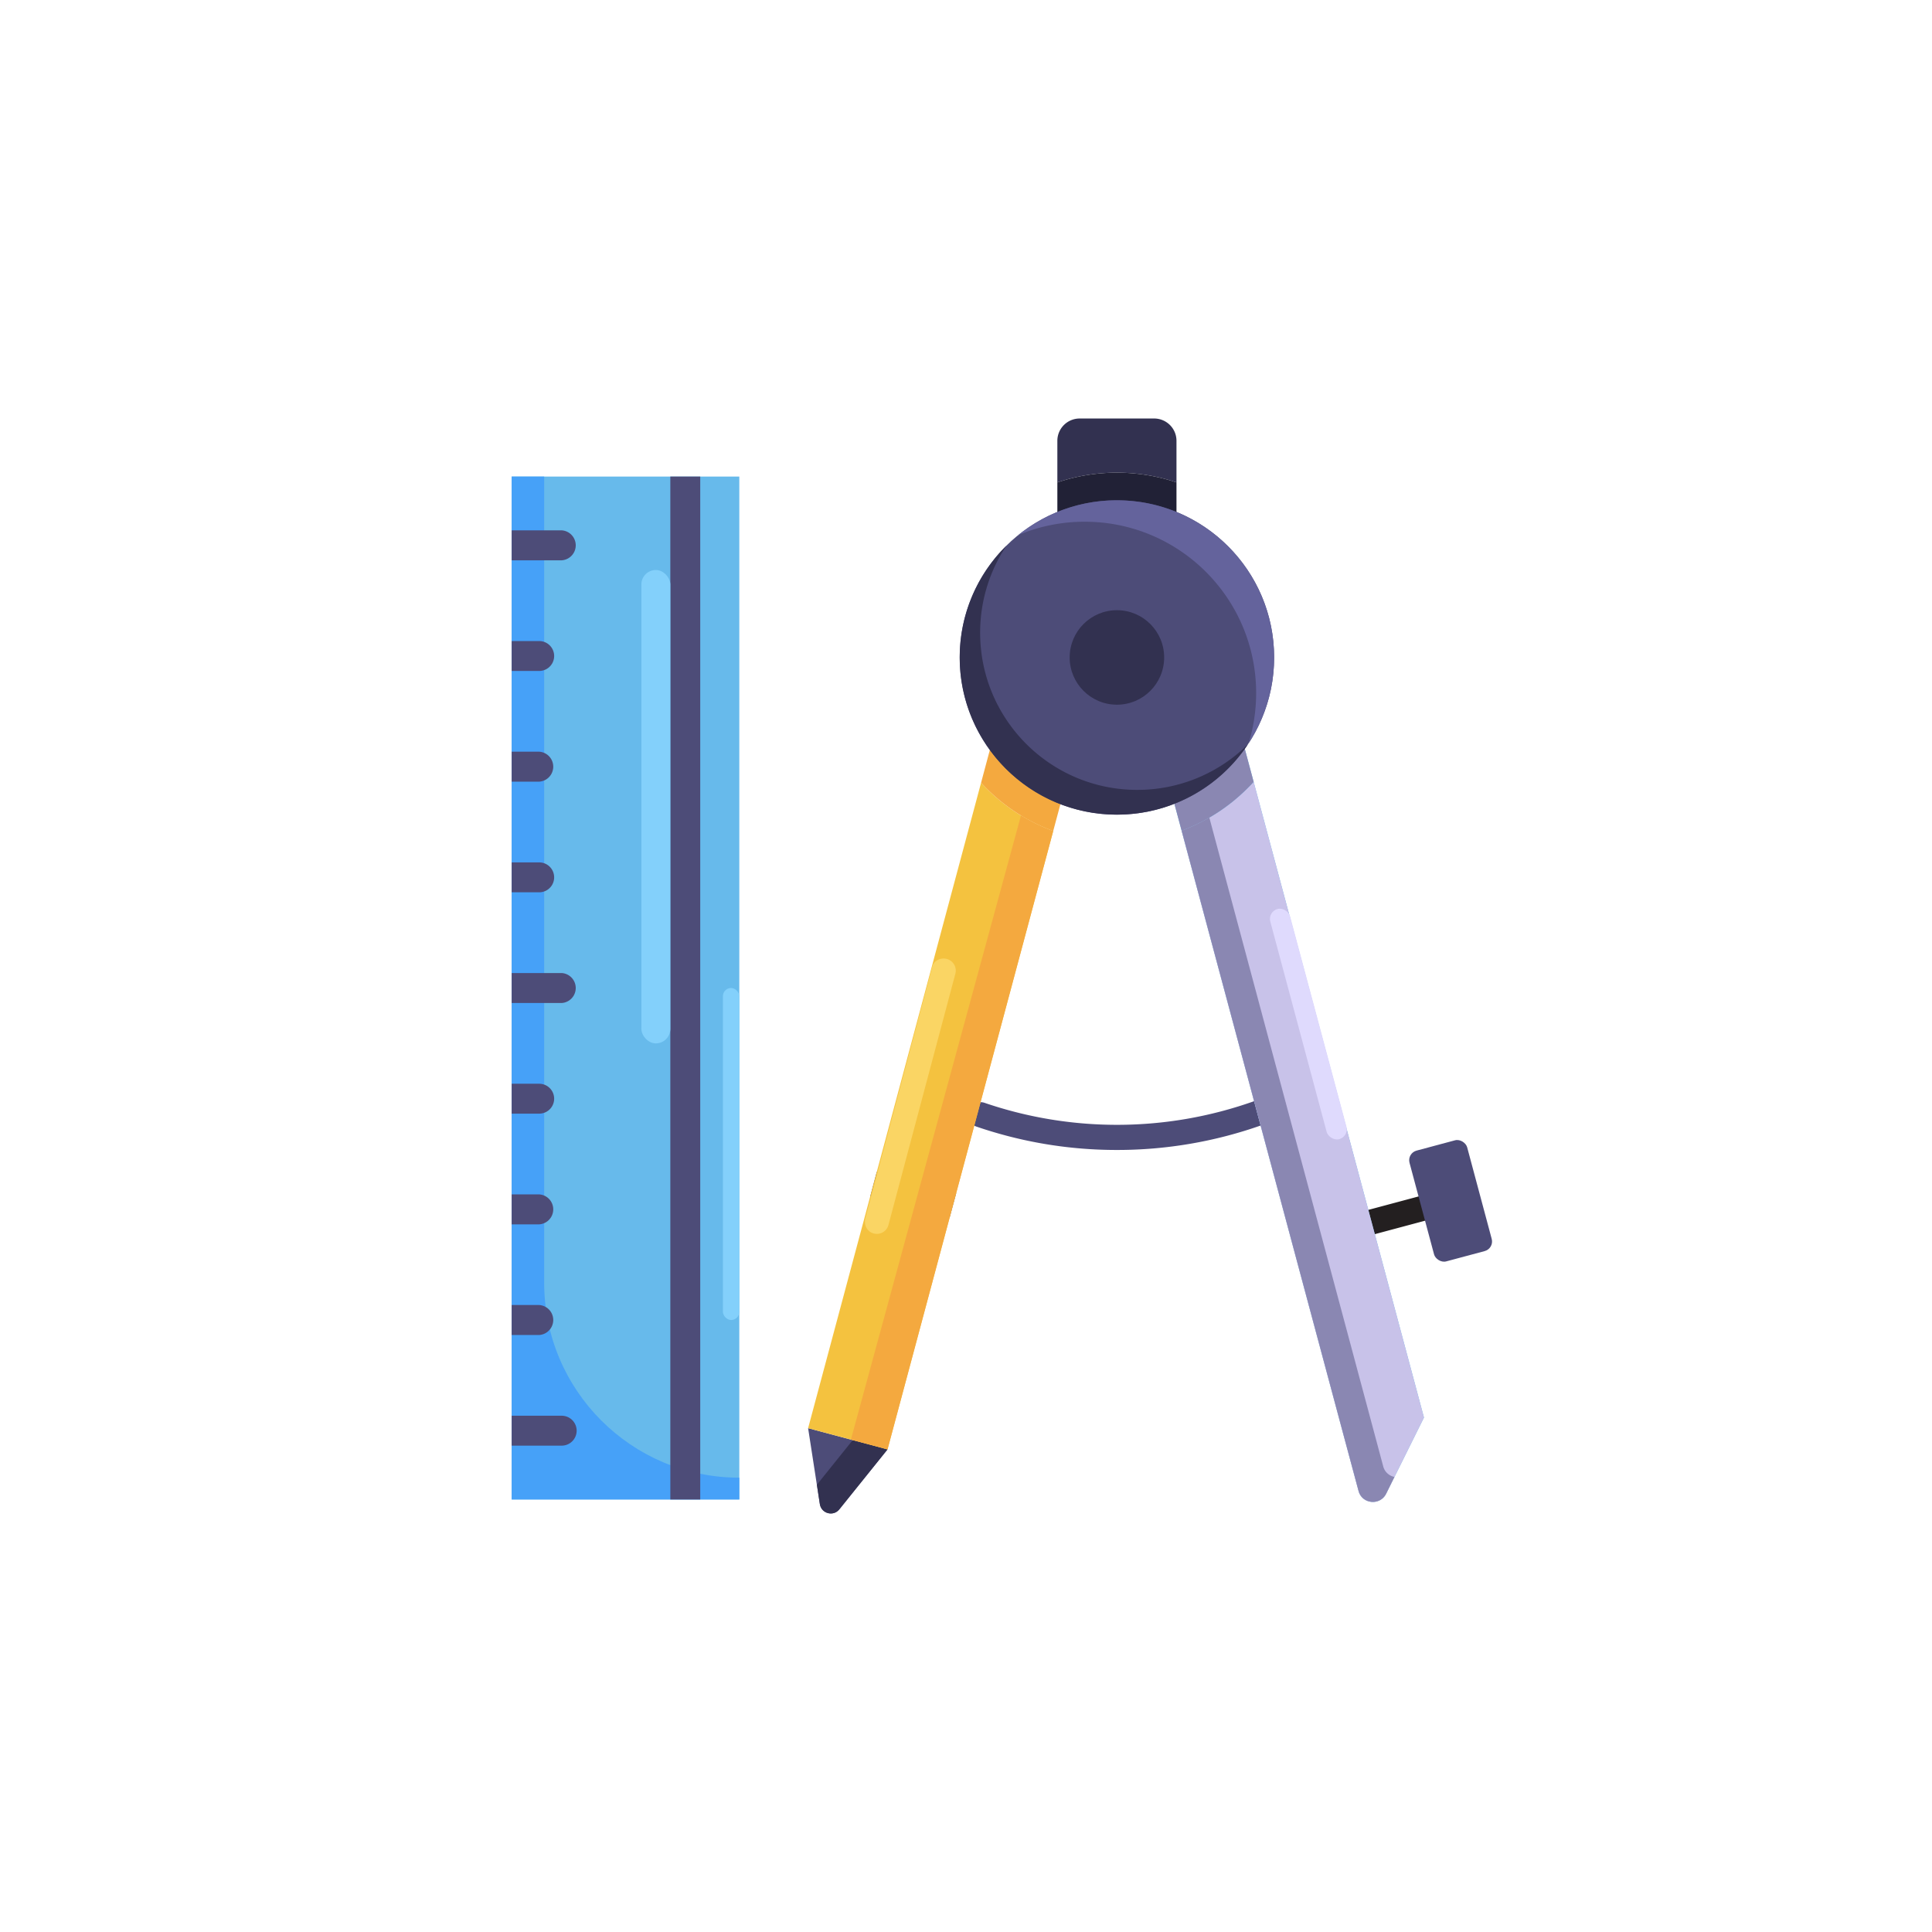 <svg width="64px" height="64px" viewBox="-512.5 -512.5 3075.00 3075.00" data-name="Layer 2" id="Layer_2" xmlns="http://www.w3.org/2000/svg" fill="#000000"><g id="SVGRepo_bgCarrier" stroke-width="0"></g><g id="SVGRepo_tracerCarrier" stroke-linecap="round" stroke-linejoin="round"></g><g id="SVGRepo_iconCarrier"><defs><style>.cls-1{fill:#4d4c78;}.cls-2{fill:#323150;}.cls-3{fill:#231f20;}.cls-4{fill:#67baeb;}.cls-5{fill:#f4c23f;}.cls-6{fill:#f4a93f;}.cls-7{fill:#c8c2e9;}.cls-8{fill:#8a87b2;}.cls-9{fill:#212136;}.cls-10{fill:#64639c;}.cls-11{fill:#46a1f8;}.cls-12{fill:#83d0fb;}.cls-13{fill:#dfdafd;}.cls-14{fill:#fad564;}</style></defs><title></title><path class="cls-1" d="M1265.2,1317.8a686.3,686.3,0,0,1-224.2-37.4,20,20,0,0,1,13-37.8,651.6,651.6,0,0,0,428-1.9,20,20,0,1,1,13.4,37.7A688.4,688.4,0,0,1,1265.2,1317.8Z"></path><path class="cls-1" d="M792.4,1881.5l-18.7-120.9,126.4,33.8-76.7,95.4C813.9,1901.7,794.8,1896.6,792.4,1881.5Z"></path><path class="cls-2" d="M844.7,1779.6l-57,71,4.7,30.9c2.4,15.1,21.5,20.2,31,8.3l76.7-95.4Z"></path><polygon class="cls-1" points="883 1352.7 883 1352.7 872.7 1391.4 999 1425.2 999 1425.2 1009.4 1386.6 883 1352.7"></polygon><path class="cls-3" d="M1670.5,1452.5a20,20,0,0,1-5.2-39.3l79.9-21.4a20,20,0,0,1,10.4,38.6l-79.9,21.4A19.1,19.1,0,0,1,1670.5,1452.5Z"></path><path class="cls-4" d="M1328.4,661.3l299.1,1116.2,22.3,83c5.6,21,34.2,23.8,43.9,4.4l60.2-121.2L1454.8,627.4Z"></path><rect class="cls-1" height="182.53" rx="15.8" ry="15.8" transform="translate(-300.8 512.6) rotate(-15)" width="95" x="1748.8" y="1307.5"></rect><path class="cls-2" d="M1360,255.3V189a35.5,35.5,0,0,0-35.4-35.4H1205.9a35.5,35.5,0,0,0-35.5,35.4v66.3a297.7,297.7,0,0,1,189.6,0Z"></path><path class="cls-5" d="M1049,733.3,773.7,1760.6l126.4,33.8,263.7-984.2a293.2,293.2,0,0,1-106.6-68.3C1054.4,739.1,1051.7,736.2,1049,733.3Z"></path><path class="cls-6" d="M1112.5,785.4,841.8,1778.8l58.3,15.6,263.7-984.2A285.2,285.2,0,0,1,1112.5,785.4Z"></path><path class="cls-7" d="M1482.8,731.9c-3.1,3.4-6.3,6.8-9.6,10a292.5,292.5,0,0,1-105,67.7l259.3,967.9,22.3,83c5.6,21,34.2,23.8,43.9,4.4l60.2-121.2Z"></path><path class="cls-8" d="M1689,1821.2l-22.2-82.9L1412.3,788.8a300.7,300.7,0,0,1-44.1,20.8l259.3,967.9,22.3,83c5.6,21,34.2,23.8,43.9,4.4l13.2-26.7A23,23,0,0,1,1689,1821.2Z"></path><path class="cls-9" d="M1205.9,343.1h118.7a35.4,35.4,0,0,0,35.4-35.4V255.3a297.7,297.7,0,0,0-189.6,0v52.4A35.4,35.4,0,0,0,1205.9,343.1Z"></path><path class="cls-6" d="M1072.8,644.3l-23.8,89c2.7,2.9,5.4,5.8,8.2,8.6a293.2,293.2,0,0,0,106.6,68.3l35.4-132Z"></path><path class="cls-8" d="M1482.8,731.9l-28-104.5-126.4,33.9,39.8,148.3a292.5,292.5,0,0,0,105-67.7C1476.5,738.7,1479.7,735.3,1482.8,731.9Z"></path><circle class="cls-1" cx="1265.2" cy="533.9" r="250.2"></circle><path class="cls-10" d="M1214,317.9c150.7,0,272.8,122.1,272.8,272.7a273.2,273.2,0,0,1-11.9,79.8,249.1,249.1,0,0,0,40.5-136.5c0-138.1-112-250.1-250.2-250.1a249.1,249.1,0,0,0-156.9,55.3A271.4,271.4,0,0,1,1214,317.9Z"></path><path class="cls-2" d="M1297.6,744.7c-138.1,0-250.1-112-250.1-250.2a249.3,249.3,0,0,1,41.7-138.3A249.2,249.2,0,0,0,1015,533.9c0,138.2,112.1,250.2,250.2,250.2a249.8,249.8,0,0,0,208.4-111.8A249.5,249.5,0,0,1,1297.6,744.7Z"></path><circle class="cls-2" cx="1265.2" cy="533.9" r="75.2"></circle><rect class="cls-4" height="1628.05" width="362.3" x="301.9" y="246"></rect><path class="cls-11" d="M353.6,1528.9V246H301.9V1874.1H664.2v-34.7h0C492.7,1839.4,353.6,1700.4,353.6,1528.9Z"></path><path class="cls-1" d="M381.5,379.3a23.9,23.9,0,0,0,0-47.7H301.9v47.7h79.6Z"></path><path class="cls-1" d="M345.7,555.4a23.8,23.8,0,1,0,0-47.6H301.9v47.6h43.8Z"></path><path class="cls-1" d="M345.7,731.6a23.9,23.9,0,0,0,0-47.7H301.9v47.7h43.8Z"></path><path class="cls-1" d="M345.7,907.7a23.8,23.8,0,1,0,0-47.6H301.9v47.6h43.8Z"></path><path class="cls-1" d="M381.5,1083.9a23.9,23.9,0,0,0,0-47.7H301.9v47.7h79.6Z"></path><path class="cls-1" d="M345.7,1260a23.8,23.8,0,1,0,0-47.6H301.9V1260h43.8Z"></path><path class="cls-1" d="M345.7,1436.2a23.9,23.9,0,0,0,0-47.7H301.9v47.7h43.8Z"></path><path class="cls-1" d="M345.7,1612.3a23.9,23.9,0,0,0,0-47.7H301.9v47.7h43.8Z"></path><path class="cls-1" d="M381.5,1788.4a23.8,23.8,0,0,0,0-47.6H301.9v47.6h79.6Z"></path><polygon class="cls-1" points="602 246 554.4 246 554.4 246 554.4 1874.1 602 1874.1 602 246 602 246"></polygon><rect class="cls-12" height="753.46" rx="23.1" ry="23.1" width="46.1" x="508.3" y="394.7"></rect><rect class="cls-12" height="528.43" rx="13.1" ry="13.1" width="26.1" x="638.1" y="1060"></rect><rect class="cls-13" height="379.26" rx="16.3" ry="16.3" transform="translate(-235.7 444.4) rotate(-15)" width="32.6" x="1553.6" y="927.8"></rect><path class="cls-14" d="M878.1,1450.7h0c-10.2-2.7-16.3-13.2-13.1-25.1l106.4-399.9c2.3-8.6,12.8-14.7,23.1-11.9h0a19.2,19.2,0,0,1,13.6,23.4L901.6,1437.1A19.1,19.1,0,0,1,878.1,1450.7Z"></path></g></svg>
